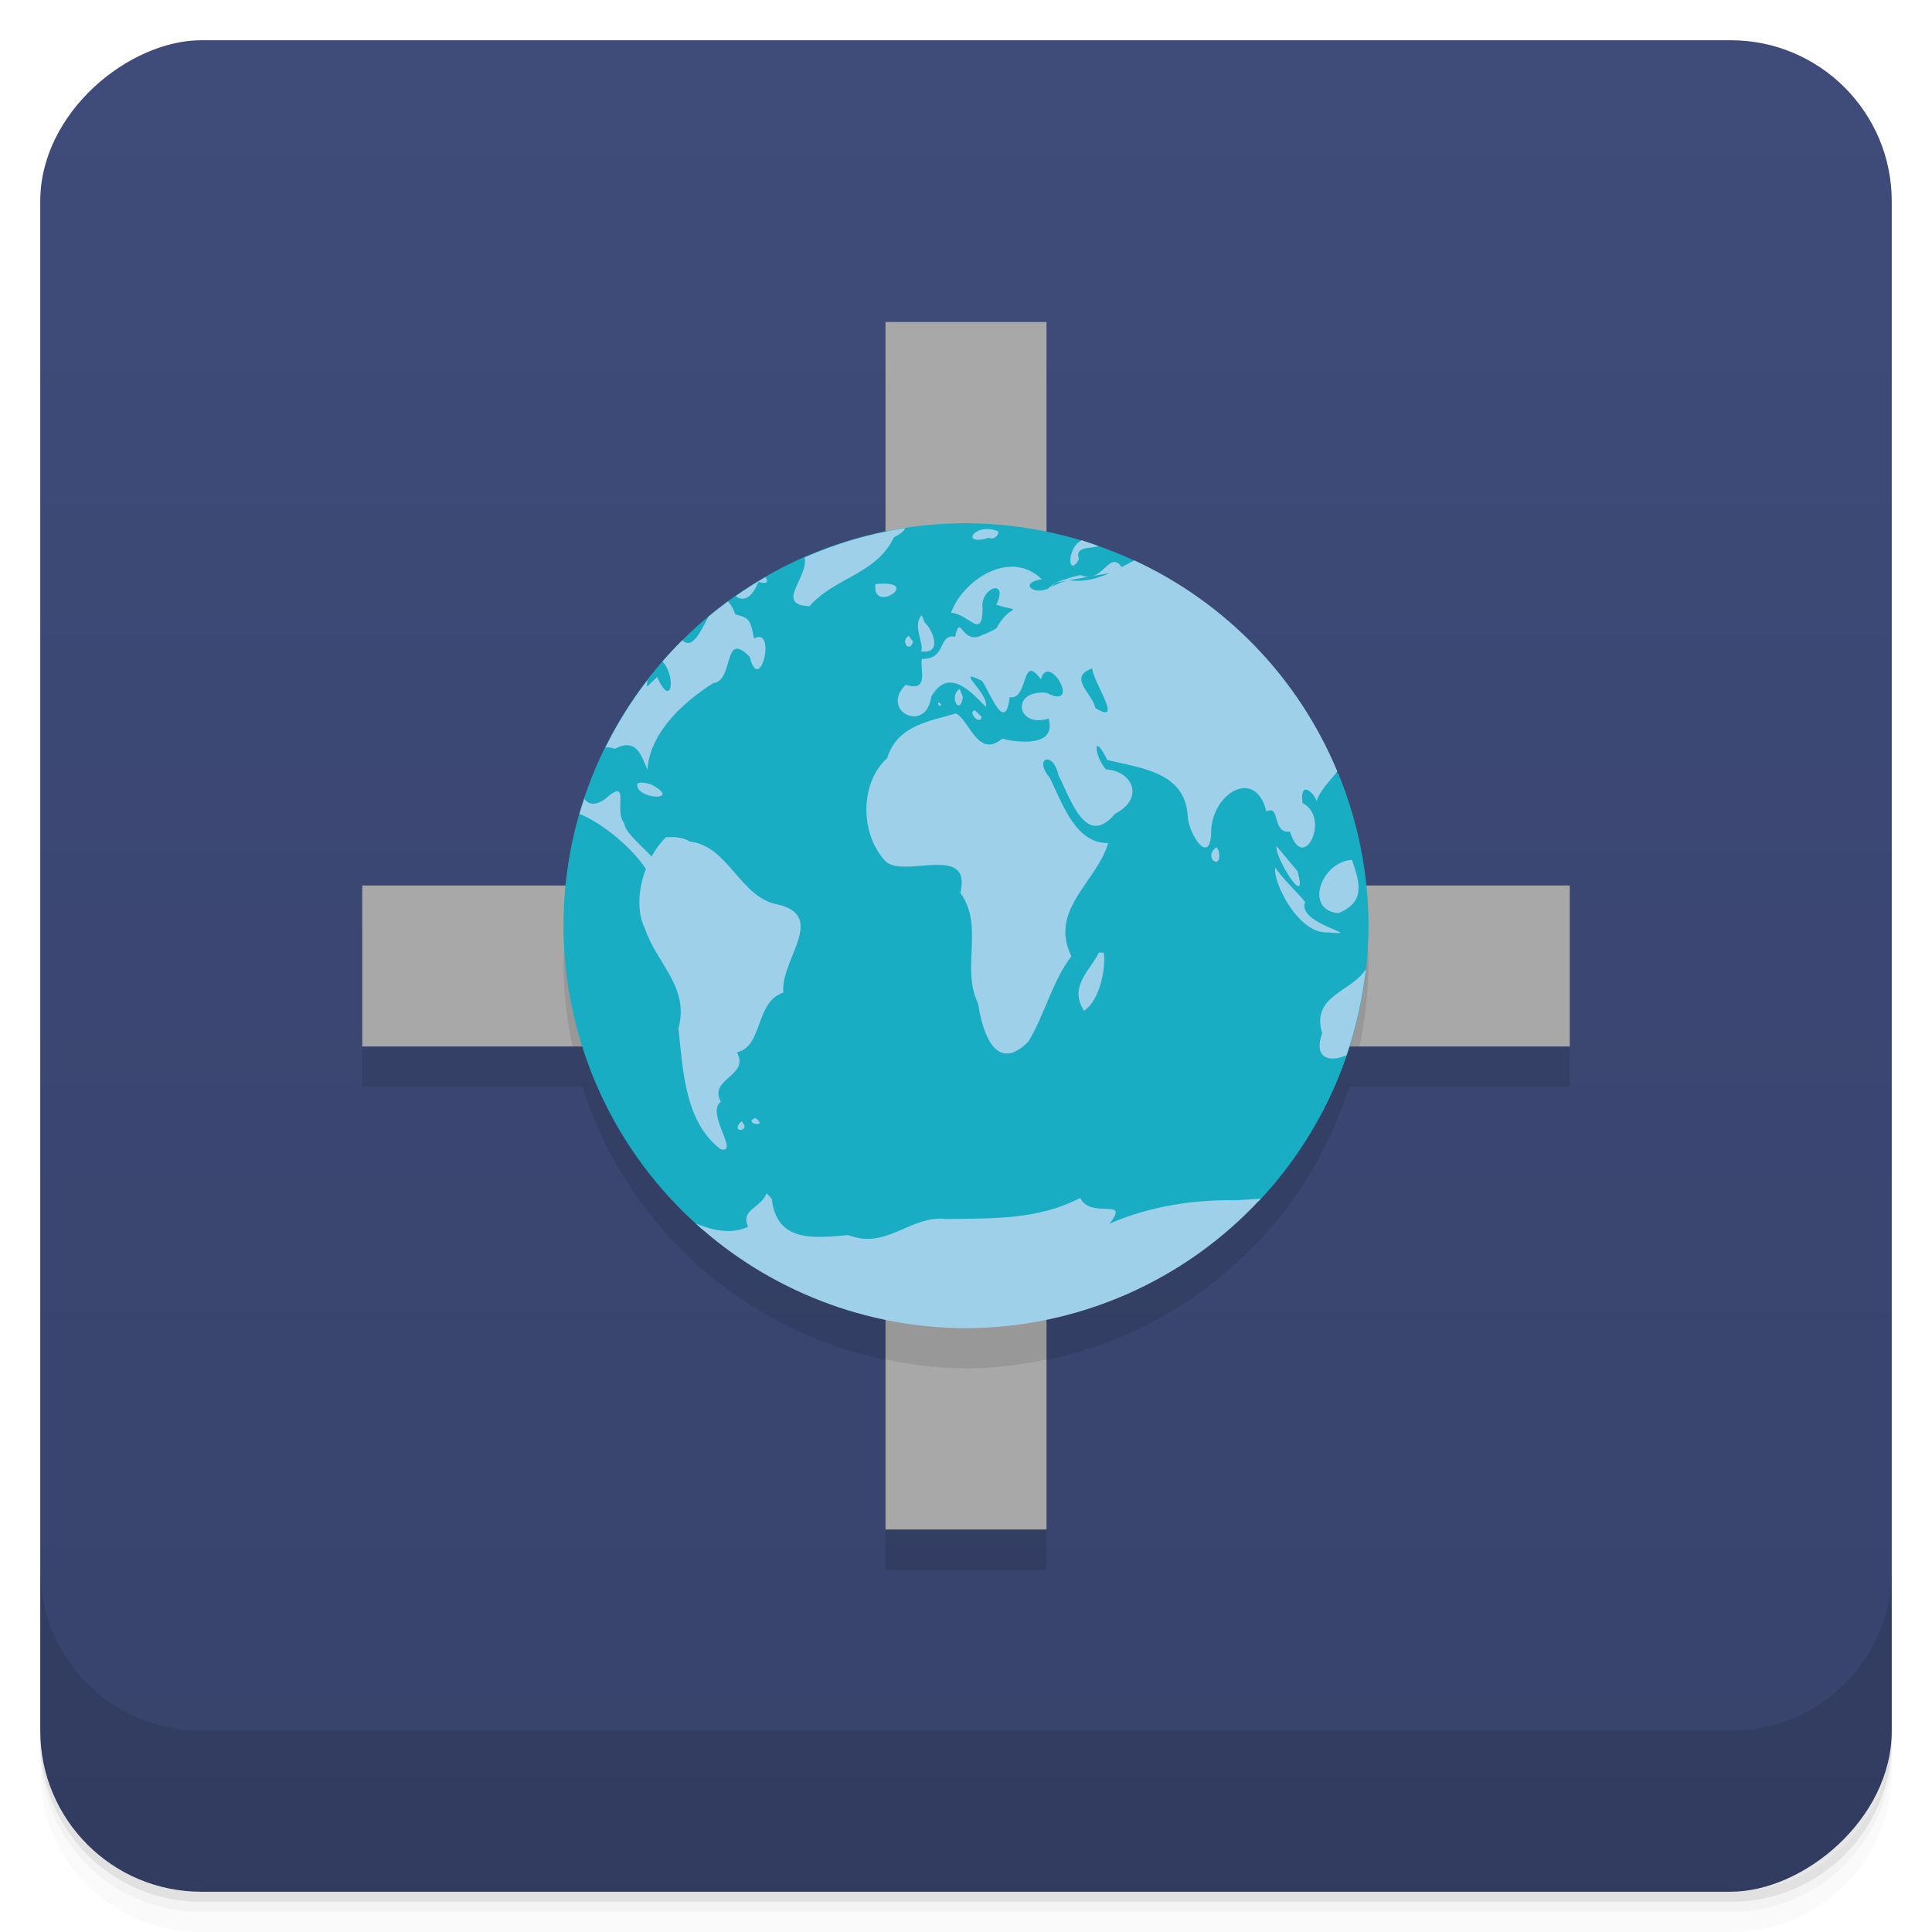 <svg version="1.1" viewBox="0 0 48 48" xmlns="http://www.w3.org/2000/svg">
 <defs>
  <linearGradient id="bg" x1="-47" x2="-1" y1="2.8779e-15" y2="6.1232e-17" gradientUnits="userSpaceOnUse">
   <stop style="stop-color:#37436b" offset="0"/>
   <stop style="stop-color:#3f4b79" offset="1"/>
  </linearGradient>
 </defs>
 <g transform="translate(0 3.949e-5)">
  <path d="m1 43v0.25c0 2.216 1.784 4 4 4h38c2.216 0 4-1.784 4-4v-0.25c0 2.216-1.784 4-4 4h-38c-2.216 0-4-1.784-4-4zm0 0.5v0.5c0 2.216 1.784 4 4 4h38c2.216 0 4-1.784 4-4v-0.5c0 2.216-1.784 4-4 4h-38c-2.216 0-4-1.784-4-4z" style="opacity:.02"/>
  <path d="m1 43.25v0.25c0 2.216 1.784 4 4 4h38c2.216 0 4-1.784 4-4v-0.25c0 2.216-1.784 4-4 4h-38c-2.216 0-4-1.784-4-4z" style="opacity:.05"/>
  <path d="m1 43v0.25c0 2.216 1.784 4 4 4h38c2.216 0 4-1.784 4-4v-0.25c0 2.216-1.784 4-4 4h-38c-2.216 0-4-1.784-4-4z" style="opacity:.1"/>
 </g>
 <rect transform="rotate(-90)" x="-47" y="1" width="46" height="46" rx="4" style="fill:url(#bg)"/>
 <path d="m22 9v5.201l-7.951 8.799h-5.049v4h5.471c0.53 1.679 1.499 3.201 2.83 4.404-0.005-2e-3 -0.011-0.004-0.016-0.006 0.022 0.02 0.046 0.037 0.068 0.057 0.023 0.021 0.043 0.044 0.066 0.064h2e-3c0.01 0.006 0.021 0.011 0.031 0.018 1.305 1.135 2.872 1.906 4.547 2.25v5.213h4v-5.211c1.997-0.413 3.835-1.431 5.254-2.938 8e-3 -4e-3 0.015-0.008 0.023-0.012 0.986-1.046 1.716-2.286 2.174-3.623h2e-3c0.005-0.013 0.007-0.028 0.012-0.041 0.02-0.059 0.042-0.117 0.061-0.176h5.475v-4h-5.053l-7.947-8.787v-5.213h-4z" style="opacity:.1"/>
 <path d="m22 8v14h-13v4h13v12h4v-12h13v-4h-13v-14z" style="fill:#a8a8a8"/>
 <g transform="translate(0 3.949e-5)">
  <g transform="translate(0 -1004.4)">
   <path d="m1 1043.4v4c0 2.216 1.784 4 4 4h38c2.216 0 4-1.784 4-4v-4c0 2.216-1.784 4-4 4h-38c-2.216 0-4-1.784-4-4z" style="opacity:.1"/>
  </g>
 </g>
 <path d="m14.227 22c-0.143 0.657-0.218 1.327-0.227 2 0.008 0.673 0.084 1.343 0.227 2h7.773v7.773c0.657 0.143 1.327 0.218 2 0.227 0.673-0.008 1.343-0.084 2-0.227v-7.773h7.773c0.143-0.657 0.218-1.327 0.227-2-3.57e-4 -0.672-0.068-1.342-0.203-2z" style="opacity:.1"/>
 <path d="m24 13c-5.523 0-10 4.477-10 10 3e-3 2.882 1.25 5.623 3.42 7.52h2e-3c3.611 2.191 8.66 1.934 13.855-0.68 1.744-1.851 2.718-4.297 2.723-6.84-2e-3 -1.297-0.257-2.581-0.75-3.781-2.942-1.253-4.359-2.839-5.072-5.293-1.309-0.606-2.735-0.922-4.178-0.926" style="fill:#18adc3"/>
 <path d="m22.484 13.12c-0.86 0.134-1.698 0.38-2.494 0.73 0.11 0.494-0.762 1.179 0.125 1.211 0.605-0.712 1.657-0.786 2.092-1.709 0.198-0.107 0.279-0.181 0.277-0.232zm2.113 0.027c-0.459-0.053-0.681 0.417-0.029 0.213 0.113 0.057 0.232-0.033 0.238-0.154-0.074-0.032-0.143-0.051-0.209-0.059zm2.281 0.277c-0.382 0.167-0.354 0.966-0.07 0.469-0.125-0.344 0.331-0.253 0.484-0.326-0.137-0.051-0.275-0.098-0.414-0.143zm1.305 0.5c-0.104 0.058-0.211 0.107-0.316 0.164-0.316-0.443-0.465 0.44-1.023 0.199-0.211 0.045-0.415 0.111-0.617 0.186l-2e-3 2e-3 0.334-0.059 1.01-0.178c-0.304 0.134-0.623 0.229-1.01 0.178-0.173 0.033-0.329 0.105-0.479 0.189 0.052-0.032 0.101-0.077 0.146-0.135l-0.197 0.156c0.017-8e-3 0.033-0.011 0.049-0.021-0.025 0.014-0.052 0.026-0.076 0.041l0.027-0.02c-0.35 0.166-0.726-0.147-0.145-0.234-0.797-0.774-1.981 0.043-2.254 0.832 0.458 0.033 0.765 0.687 0.783-0.102-0.084-0.505 0.665-0.789 0.34-0.096 0.73 0.217 0.343-0.059 4e-3 0.582-0.11 0.066-0.222 0.125-0.344 0.164-0.525 0.288-0.549-0.583-0.682 0.049-0.439-0.084-0.199 0.565-0.828 0.549-0.053 0.229 0.196 0.844-0.4 0.641-0.658 0.653 0.512 1.23 0.631 0.301 0.44-0.765 1.01-0.102 1.355 0.246 0.102-0.32-0.832-1.01-0.088-0.639 0.233 0.367 0.575 1.299 0.684 0.402 0.481 0.084 0.274-1.13 0.775-0.443 0.192-0.709 1.035 0.797 0.143 0.336-0.895-0.092-0.763 0.885 0.049 0.639 0.216 0.744-0.852 0.582-1.152 0.498-0.609 0.518-0.831-0.498-1.154-0.625-0.615 0.189-1.446 0.277-1.705 1.109-0.682 0.617-0.675 1.873-0.051 2.553 0.437 0.462 2.172-0.456 1.869 0.793 0.604 0.832 6e-3 1.856 0.441 2.752 0.11 0.736 0.451 1.754 1.248 0.945 0.426-0.7 0.581-1.477 1.07-2.119-0.562-1.16 0.621-1.832 0.916-2.814-0.783 0.021-1.118-0.914-1.447-1.615-0.43-0.497 0.081-0.697 0.211-0.066 0.311 0.606 0.682 1.818 1.408 0.951 0.737-0.378 0.436-1.063-0.229-1.1-0.31-0.356-0.322-0.968 0.033-0.232 0.859 0.204 1.929 0.304 1.998 1.383 0.023 0.497 0.589 1.293 0.584 0.35 0.056-0.938 1.108-1.54 1.371-0.455 0.361-0.182 0.123 0.556 0.588 0.5 0.326 1.079 1.025-0.357 0.307-0.711-0.075-0.689 0.402-0.106 0.346-0.023 0.074-0.272 0.324-0.511 0.523-0.758-0.963-2.32-2.764-4.192-5.04-5.244zm-9.164 0.416c-0.254 0.146-0.502 0.303-0.742 0.471 0.246 0.172 0.431-0.028 0.566-0.352 0.239 0.059 0.243-0.013 0.176-0.119zm3.078 0.168c-0.081-0.011-0.195-0.012-0.348 4e-3 -0.081 0.684 0.916 0.076 0.348-4e-3zm-4.01 0.434c-0.165 0.12-0.327 0.245-0.484 0.375-0.199 0.382-0.402 0.83-0.652 0.59-0.17 0.17-0.335 0.346-0.492 0.527 0.344 0.365 0.232 1.202-0.133 0.389-0.275 0.244-0.27 0.323-0.238 0.074-0.402 0.52-0.751 1.079-1.043 1.668 0.072 0 0.148 7e-3 0.232 0.039 0.544-0.287 0.655 0.175 0.809 0.52 0.055-0.907 0.874-1.674 1.633-2.15 0.538-0.067 0.226-1.343 0.908-0.654 0.248 0.991 0.681-0.764 0.107-0.459-0.096-0.461-0.098-0.498-0.463-0.598-0.064-0.167-0.125-0.263-0.184-0.32zm4.814 0.344c-0.253 0.242 0.092 0.777-0.025 0.896 0.546 0.084 0.312-0.52 0.096-0.721zm-0.32 0.514c-0.218 0.101 4e-3 0.449 0.105 0.148zm4.557 0.803c-6e-3 0.313 0.815 1.441 0.072 0.986-0.051-0.345-0.7-0.76-0.074-0.984zm-3.293 0.516c-0.279 0.144-5e-3 0.702 0.078 0.203zm-0.521 0.324c-0.042 0.037 0.017 0.14 0.064 0.068zm0.896 0.205c-0.188 0.027 0.125 0.401 0.17 0.162zm-8.205 1.801c-0.06-9e-3 -0.12-8e-3 -0.178 0.016-0.09 0.393 1.154 0.466 0.354 0.031-0.055-0.018-0.116-0.037-0.176-0.047zm-0.672 0.211c-0.055-5e-3 -0.151 0.05-0.316 0.195-0.249 0.174-0.414 0.129-0.512-0.012-0.042 0.126-0.082 0.252-0.119 0.379 0.546 0.208 1.358 0.875 1.672 1.404 0.888 0.069-0.553-0.784-0.557-1.172-0.207-0.231-3e-3 -0.781-0.168-0.795zm1.195 1.145v4e-3c-0.504 0.485-0.864 1.547-0.514 2.264 0.293 0.872 1.11 1.448 0.832 2.479 0.112 1.038 0.16 2.326 1.047 3 0.488 0.126-0.379-0.896 6e-3 -1.178-0.314-0.582 0.724-0.635 0.4-1.229 0.65-0.14 0.449-1.257 1.154-1.484-0.09-0.789 1.102-1.907-0.145-2.191-0.927-0.165-1.218-1.45-2.168-1.559-0.198-0.112-0.391-0.123-0.613-0.109zm15.178 0.217c-0.068 0.244 0.803 1.65 0.521 0.625zm-1.496 0.027c-0.363 0.277 0.184 0.616 0.051 0.068zm3.369 0.313c-0.777 0.055-1.19 1.251-0.34 1.324 0.695-0.272 0.528-0.777 0.34-1.324zm-1.91 0.189-2e-3 2e-3c0 2e-3 3e-3 2e-3 4e-3 4e-3 0 0-2e-3 -4e-3 -2e-3 -6e-3zm2e-3 6e-3c-0.045 0.416 0.6 1.659 1.311 1.609 0.995 0.091-0.787-0.195-0.566-0.756-0.241-0.293-0.523-0.541-0.744-0.854zm-4.377 2.109c-0.238 0.462-0.751 0.85-0.373 1.445 0.37-0.229 0.551-1.01 0.492-1.443zm6.629 0.412c-0.348 0.571-1.368 0.652-1.084 1.59-0.227 0.646 0.2 0.727 0.604 0.549 0.238-0.693 0.399-1.41 0.48-2.139zm-15.16 3.699c-0.351 0.116 0.343 0.27 0 0zm-0.352 0.08c-0.316 0.31 0.276 0.266 0 0zm0.625 1.789c-0.134 0.366-0.663 0.408-0.457 0.832-0.431 0.202-0.899 0.083-1.303-0.08 1.836 1.669 4.228 2.595 6.709 2.6 2.784-5e-3 5.439-1.17 7.328-3.215-0.208 0.012-0.415 0.026-0.621 0.037-1.073-0.02-2.162 0.158-3.141 0.584 0.545-0.675-0.47-0.098-0.723-0.643-1.036 0.545-2.162 0.508-3.311 0.525-0.925-0.107-1.48 0.775-2.449 0.4-0.833 0.069-1.782 0.202-1.904-0.904l-0.127-0.133z" style="fill:#9fd0ea"/>
</svg>
